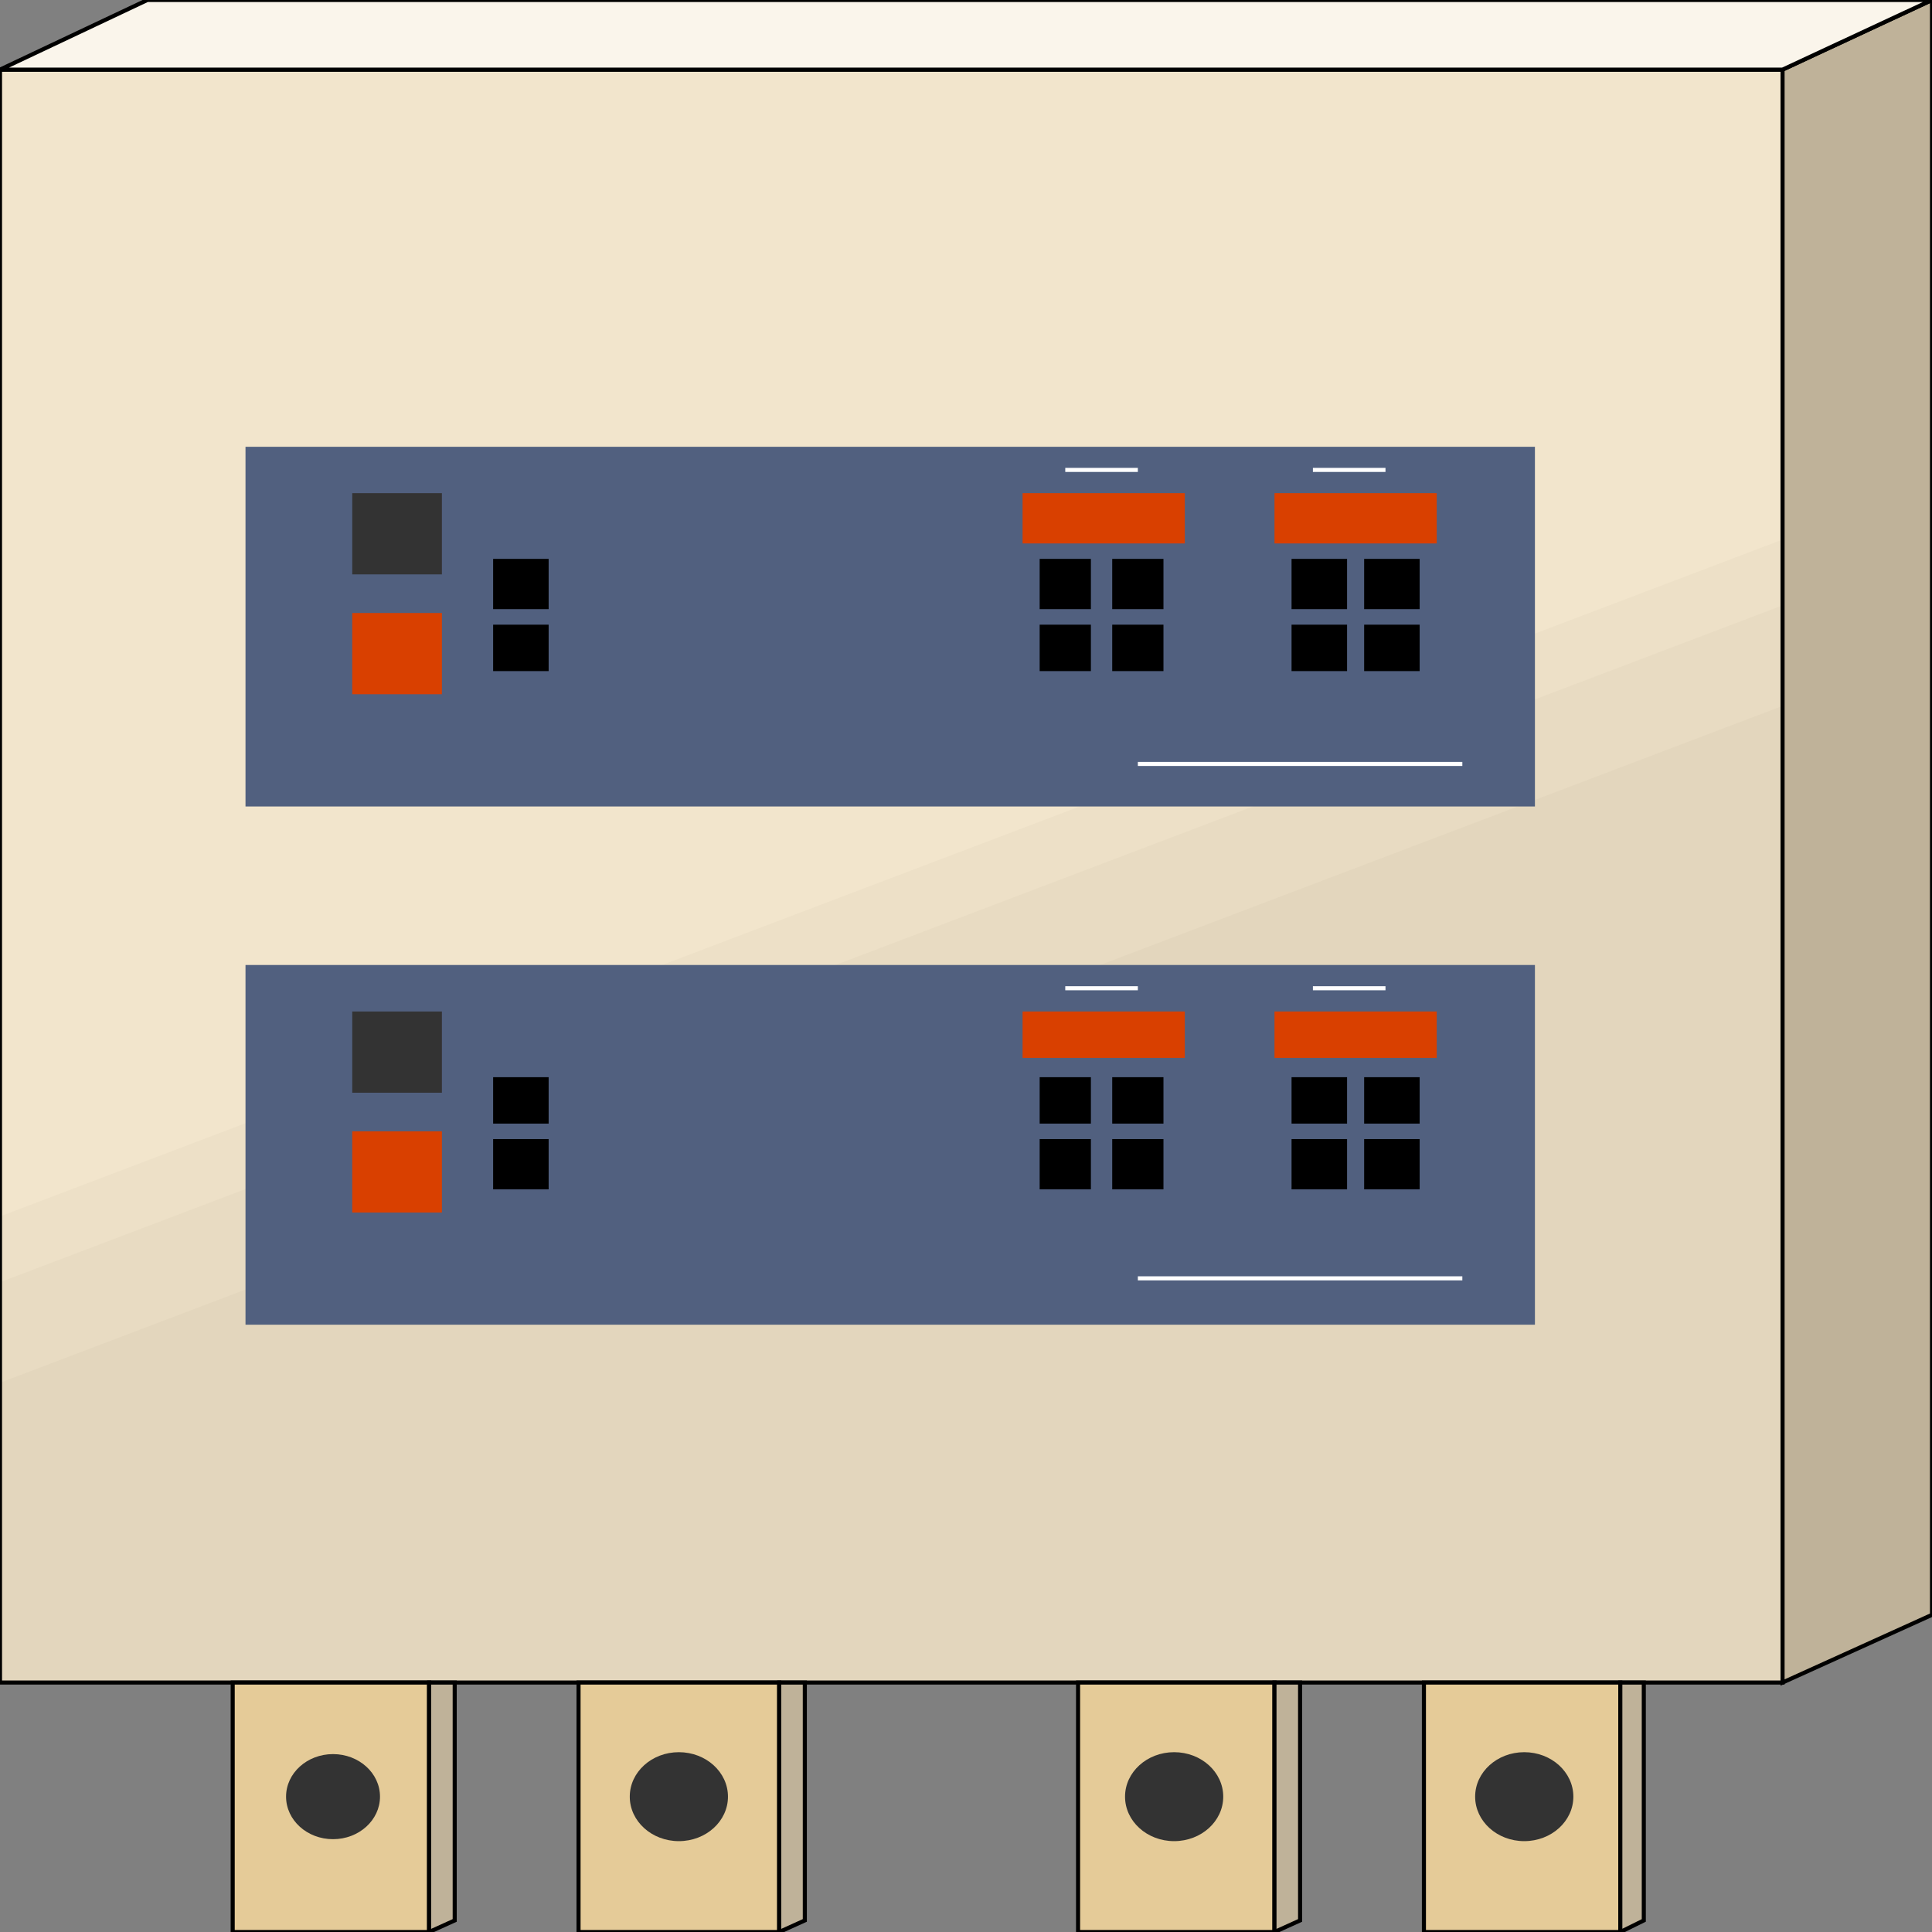 <svg width="150" height="150" viewBox="0 0 150 150" fill="none" xmlns="http://www.w3.org/2000/svg">
<rect x="0" y="0" width="150" height="150" fill="#808080" stroke="none"/>
<g clip-path="url(#clip0_2109_222486)">
<path d="M0 5.406H138.398V130.631H0V5.406Z" fill="#F2E5CC"/>
<path d="M0 94.443L138.398 41.891V130.629H0V94.443Z" fill="#EDE0C7"/>
<path d="M0 99.553L138.398 47V130.634H0V99.553Z" fill="#E8DBC2"/>
<path d="M0 107.357L138.398 54.805V130.631H0V107.357Z" fill="#E3D6BD"/>
<path d="M0 5.406H138.398V130.631H0V5.406Z" stroke="black" stroke-width="0.316"/>
<path d="M19.061 74.922H119.171V102.85H19.061V74.922Z" fill="#51607F"/>
<path d="M27.348 87.836H34.309V94.142H27.348V87.836Z" fill="#D94000"/>
<path d="M27.348 78.531H34.309V84.838H27.348V78.531Z" fill="#333333"/>
<path d="M79.393 78.531H91.989V82.135H79.393V78.531Z" fill="#D94000"/>
<path d="M80.719 83.633H84.697V87.236H80.719V83.633Z" fill="black"/>
<path d="M86.353 83.633H90.331V87.236H86.353V83.633Z" fill="black"/>
<path d="M80.719 88.438H84.697V92.341H80.719V88.438Z" fill="black"/>
<path d="M86.353 88.438H90.331V92.341H86.353V88.438Z" fill="black"/>
<path d="M98.95 78.531H111.547V82.135H98.95V78.531Z" fill="#D94000"/>
<path d="M100.276 83.633H104.586V87.236H100.276V83.633Z" fill="black"/>
<path d="M105.912 83.633H110.222V87.236H105.912V83.633Z" fill="black"/>
<path d="M100.276 88.438H104.586V92.341H100.276V88.438Z" fill="black"/>
<path d="M105.912 88.438H110.222V92.341H105.912V88.438Z" fill="black"/>
<path d="M38.287 83.633H42.596V87.236H38.287V83.633Z" fill="black"/>
<path d="M38.287 88.438H42.596V92.341H38.287V88.438Z" fill="black"/>
<path d="M82.707 76.727H88.342" stroke="white" stroke-width="0.316"/>
<path d="M101.934 76.727H107.569" stroke="white" stroke-width="0.316"/>
<path d="M88.343 99.25H113.536" stroke="white" stroke-width="0.316"/>
<path d="M19.061 34.688H119.171V62.615H19.061V34.688Z" fill="#51607F"/>
<path d="M27.348 47.594H34.309V53.9H27.348V47.594Z" fill="#D94000"/>
<path d="M27.348 38.289H34.309V44.595H27.348V38.289Z" fill="#333333"/>
<path d="M79.393 38.289H91.989V42.193H79.393V38.289Z" fill="#D94000"/>
<path d="M80.719 43.391H84.697V47.294H80.719V43.391Z" fill="black"/>
<path d="M86.353 43.391H90.331V47.294H86.353V43.391Z" fill="black"/>
<path d="M80.719 48.5H84.697V52.104H80.719V48.5Z" fill="black"/>
<path d="M86.353 48.5H90.331V52.104H86.353V48.5Z" fill="black"/>
<path d="M98.95 38.289H111.547V42.193H98.95V38.289Z" fill="#D94000"/>
<path d="M100.276 43.391H104.586V47.294H100.276V43.391Z" fill="black"/>
<path d="M105.912 43.391H110.222V47.294H105.912V43.391Z" fill="black"/>
<path d="M100.276 48.5H104.586V52.104H100.276V48.5Z" fill="black"/>
<path d="M105.912 48.5H110.222V52.104H105.912V48.5Z" fill="black"/>
<path d="M38.287 43.391H42.596V47.294H38.287V43.391Z" fill="black"/>
<path d="M38.287 48.5H42.596V52.104H38.287V48.5Z" fill="black"/>
<path d="M82.707 36.484H88.342" stroke="white" stroke-width="0.316"/>
<path d="M101.934 36.484H107.569" stroke="white" stroke-width="0.316"/>
<path d="M88.343 59.312H113.536" stroke="white" stroke-width="0.316"/>
<path d="M18.066 130.633H33.315V150.002H18.066V130.633Z" fill="#E5CB98" stroke="black" stroke-width="0.316"/>
<path d="M44.917 130.633H60.497V150.002H44.917V130.633Z" fill="#E5CB98" stroke="black" stroke-width="0.316"/>
<path d="M83.701 130.633H98.95V150.002H83.701V130.633Z" fill="#E5CB98" stroke="black" stroke-width="0.316"/>
<path d="M110.553 130.633H125.801V150.002H110.553V130.633Z" fill="#E5CB98" stroke="black" stroke-width="0.316"/>
<path d="M25.856 142.794C27.87 142.794 29.503 141.315 29.503 139.491C29.503 137.666 27.87 136.188 25.856 136.188C23.843 136.188 22.21 137.666 22.21 139.491C22.21 141.315 23.843 142.794 25.856 142.794Z" fill="#333333"/>
<path d="M52.707 142.946C54.812 142.946 56.519 141.4 56.519 139.493C56.519 137.585 54.812 136.039 52.707 136.039C50.601 136.039 48.895 137.585 48.895 139.493C48.895 141.4 50.601 142.946 52.707 142.946Z" fill="#333333"/>
<path d="M91.16 142.946C93.265 142.946 94.972 141.4 94.972 139.493C94.972 137.585 93.265 136.039 91.16 136.039C89.054 136.039 87.348 137.585 87.348 139.493C87.348 141.4 89.054 142.946 91.16 142.946Z" fill="#333333"/>
<path d="M118.342 142.946C120.448 142.946 122.155 141.4 122.155 139.493C122.155 137.585 120.448 136.039 118.342 136.039C116.237 136.039 114.53 137.585 114.53 139.493C114.53 141.4 116.237 142.946 118.342 142.946Z" fill="#333333"/>
<path d="M33.315 150.002L35.303 149.101V130.633H33.315V150.002Z" fill="#BFB299" stroke="black" stroke-width="0.316"/>
<path d="M60.497 150.002L62.486 149.101V130.633H60.497V150.002Z" fill="#BFB299" stroke="black" stroke-width="0.316"/>
<path d="M98.95 150.002L100.939 149.101V130.633H98.95V150.002Z" fill="#BFB299" stroke="black" stroke-width="0.316"/>
<path d="M125.801 150.002L127.624 149.101V130.633H125.801V150.002Z" fill="#BFB299" stroke="black" stroke-width="0.316"/>
<path d="M150 0L138.397 5.405V130.631L150 125.375V0Z" fill="#BFB299" stroke="black" stroke-width="0.316"/>
<path d="M150 0L138.398 5.405H0L11.437 0H150Z" fill="#FAF5EB" stroke="black" stroke-width="0.316"/>
</g>
<defs>
<clipPath id="clip0_2109_222486">
<rect width="150" height="150" fill="white"/>
</clipPath>
</defs>
</svg>
